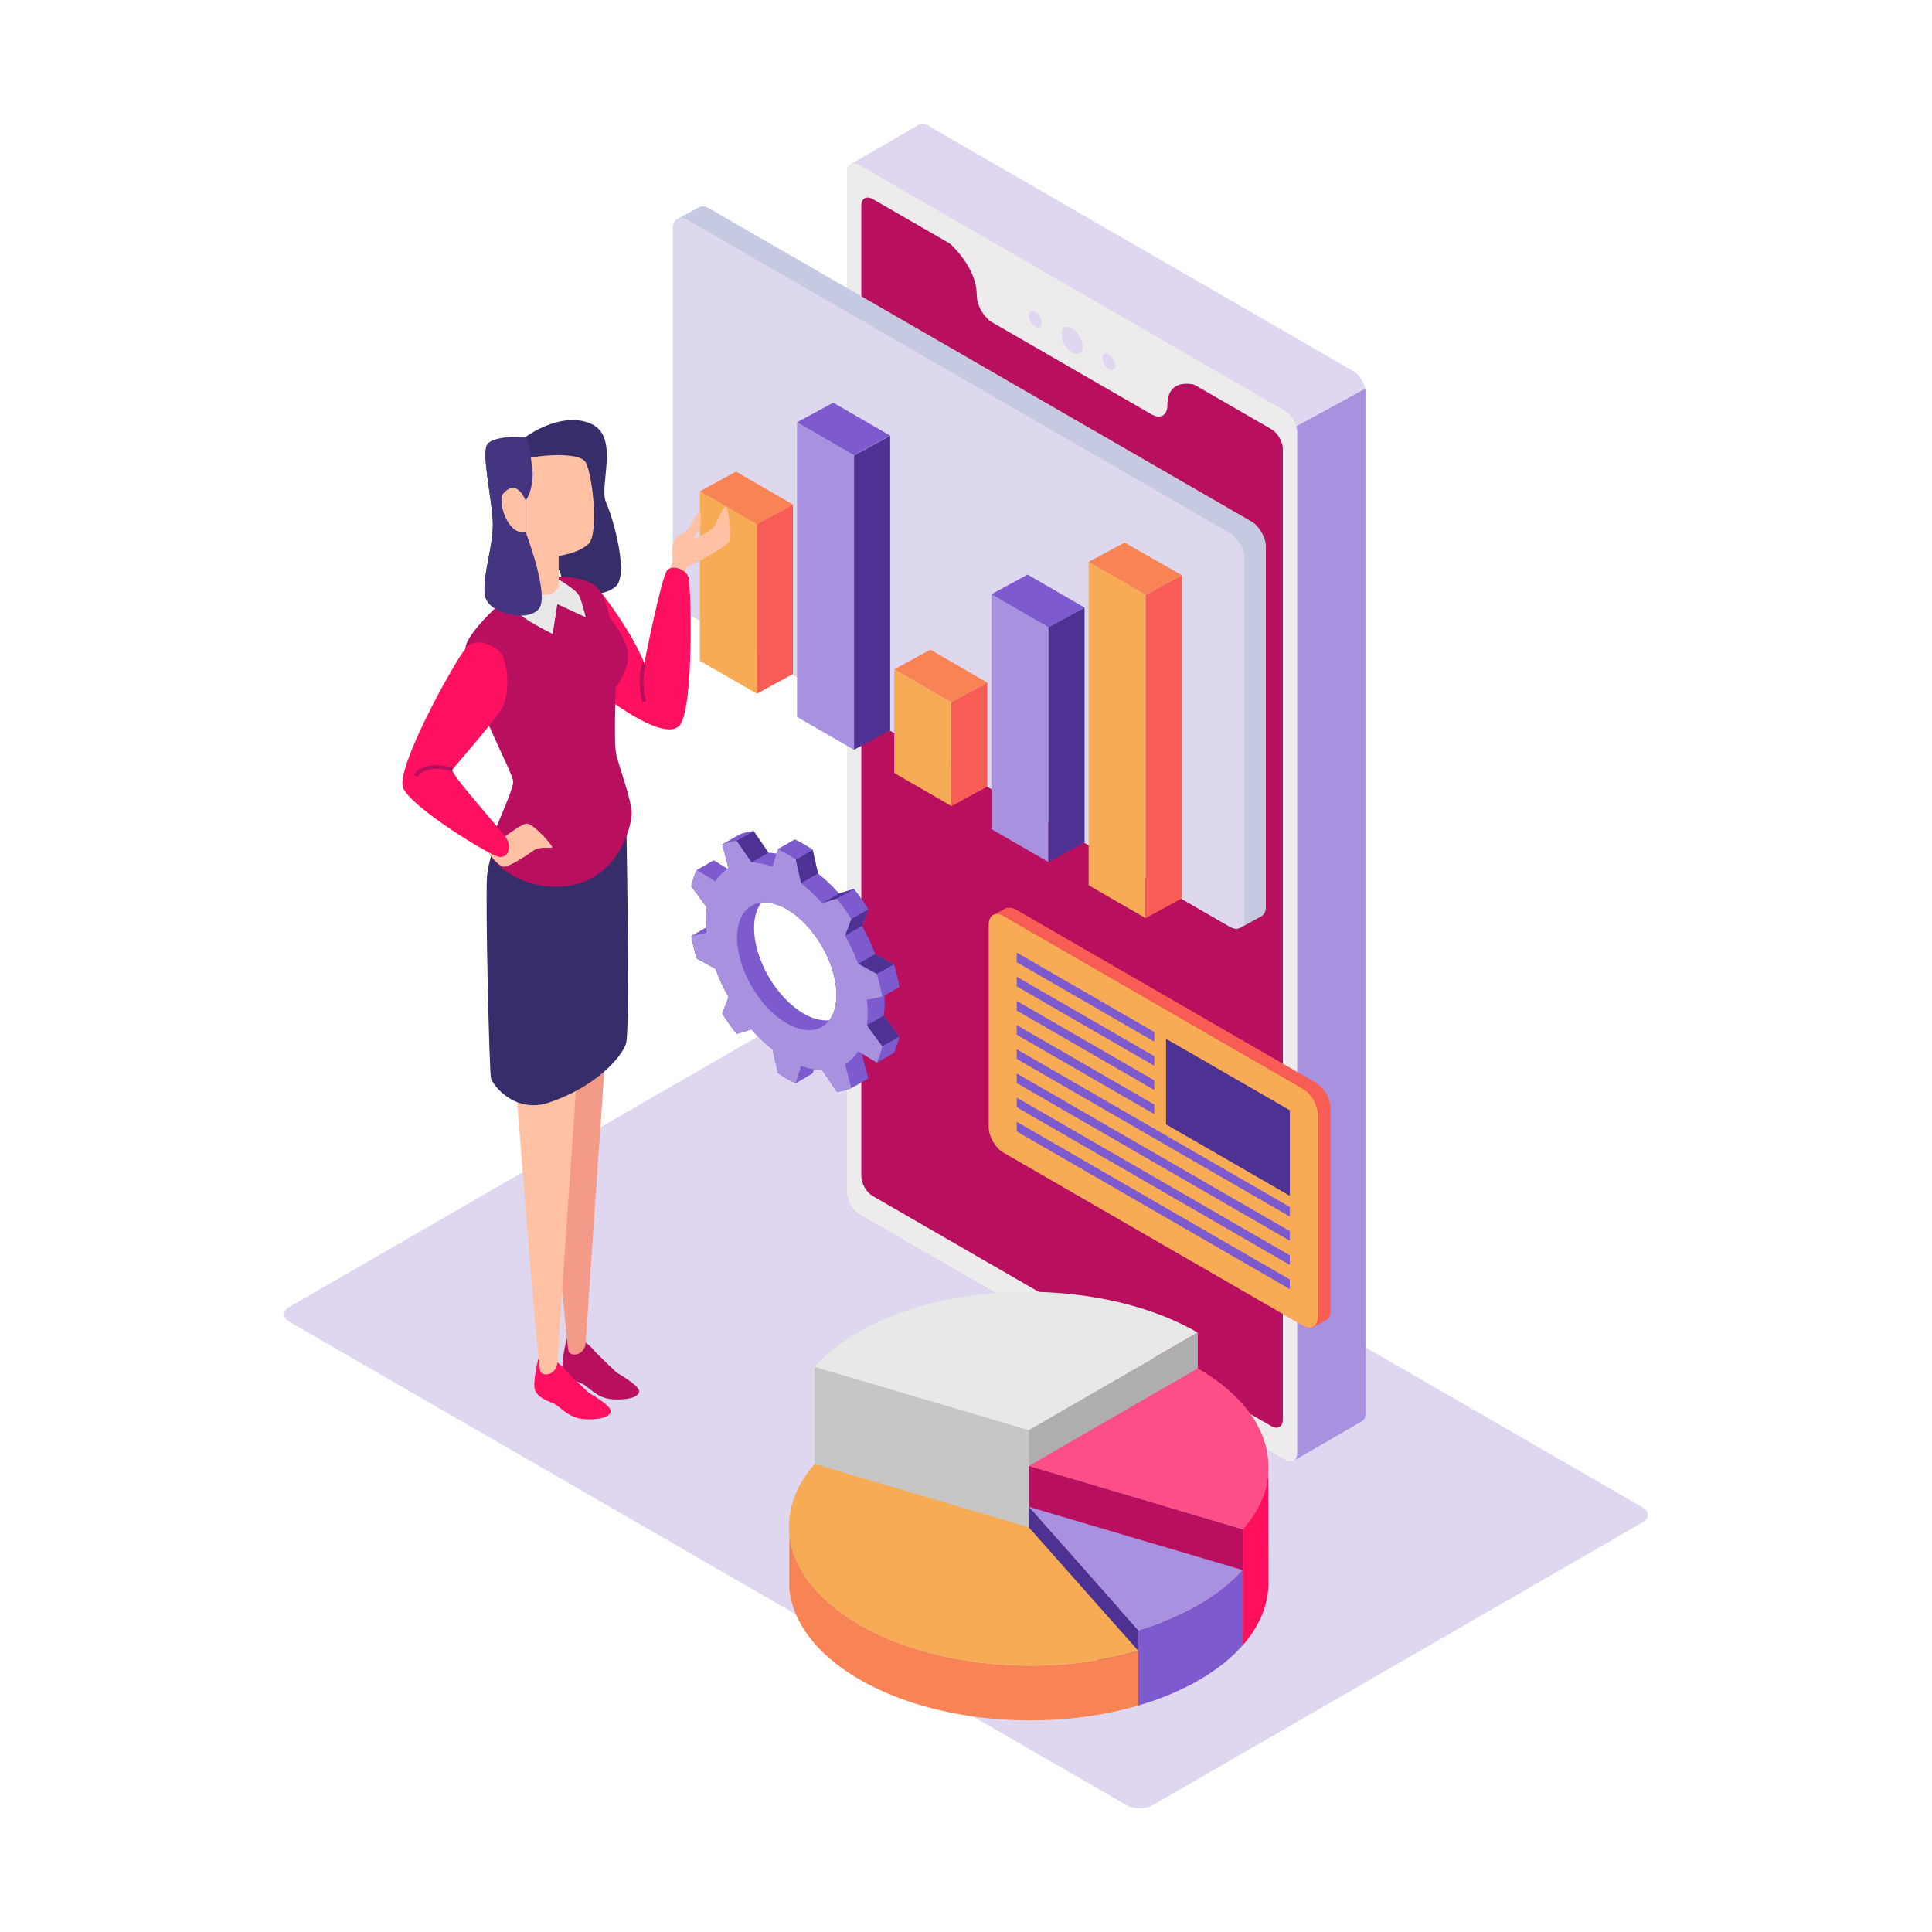 <?xml version="1.0" encoding="utf-8"?>
<!-- Generator: Adobe Illustrator 27.5.0, SVG Export Plug-In . SVG Version: 6.00 Build 0)  -->
<svg version="1.1" xmlns="http://www.w3.org/2000/svg" xmlns:xlink="http://www.w3.org/1999/xlink" x="0px" y="0px"
	 viewBox="0 0 500 500" style="enable-background:new 0 0 500 500;" xml:space="preserve">
<g id="BACKGROUND">
	<rect style="fill:#FFFFFF;" width="500" height="500"/>
</g>
<g id="OBJECTS">
	<g>
		<path style="fill:#DFD7EF;" d="M298.263,467.206c-1.841,1.063-4.835,1.057-6.687-0.012L74.902,342.098
			c-1.852-1.069-1.862-2.798-0.021-3.861l126.856-73.24c1.841-1.063,4.835-1.057,6.687,0.012l216.673,125.096
			c1.852,1.069,1.862,2.798,0.021,3.861L298.263,467.206z"/>
		<g>
			<g>
				<path style="fill:#DFD7EF;" d="M220.268,42.437l17.182-9.945c0.203-0.212,0.453-0.354,0.738-0.427L238.3,32l0.011,0.032
					c0.504-0.088,1.104,0.034,1.751,0.408l110.126,63.581c1.768,1.021,3.201,3.493,3.201,5.522v264.246
					c0,0.938-0.316,1.602-0.82,1.96l0.004,0.012l-0.067,0.039c-0.038,0.024-0.076,0.047-0.116,0.067l-17.339,10.036
					c-0.168,0.156-0.363,0.267-0.581,0.336l-0.165,0.095l-0.011-0.033c-0.509,0.098-1.122-0.026-1.781-0.406l-110.126-63.581
					c-1.768-1.021-3.201-3.493-3.201-5.522V44.546C219.186,43.454,219.609,42.729,220.268,42.437z"/>
				<path style="fill:#A891DF;" d="M222.388,314.314c-1.768-1.021-3.201-3.493-3.201-5.522v-4.407L333.213,111.57l20.08-10.937
					c0.057,0.309,0.096,0.614,0.096,0.91v264.246c0,0.938-0.316,1.602-0.82,1.96l0.004,0.012l-0.067,0.039
					c-0.038,0.024-0.076,0.047-0.116,0.067l-17.339,10.036c-0.168,0.156-0.363,0.267-0.581,0.336l-0.165,0.095l-0.011-0.033
					c-0.509,0.098-1.122-0.026-1.781-0.406L222.388,314.314z"/>
			</g>
			<path style="fill:#EDEBEC;" d="M219.186,308.792c0,2.029,1.433,4.501,3.201,5.522l110.126,63.581
				c1.768,1.021,3.201,0.204,3.201-1.825V111.824c0-2.029-1.433-4.501-3.201-5.522L222.388,42.721
				c-1.768-1.021-3.201-0.204-3.201,1.825V308.792z"/>
			<path style="fill:#B8105E;" d="M222.906,304.388c0,1.899,1.342,4.214,2.997,5.169l103.094,59.522
				c1.655,0.956,2.997,0.191,2.997-1.709V116.228c0-1.899-1.342-4.214-2.997-5.169L225.903,51.537
				c-1.655-0.956-2.997-0.191-2.997,1.709V304.388z"/>
			<g>
				<path style="fill:#EDEBEC;" d="M256.865,68.978l41.17,23.77l12.433,7.178c0,0-8.356-3.188-8.356,4.998
					c0,2.583-1.825,3.624-4.076,2.324l-41.17-23.77c-2.251-1.3-4.076-4.448-4.076-7.031c0-8.186-8.356-14.647-8.356-14.647
					L256.865,68.978z"/>
				<path style="fill:#DFD7EF;" d="M274.699,86.524c0,1.744,1.232,3.868,2.751,4.746c1.52,0.877,2.752,0.175,2.752-1.569
					c0-1.744-1.232-3.868-2.752-4.746C275.931,84.078,274.699,84.78,274.699,86.524z"/>
				<g>
					<path style="fill:#DFD7EF;" d="M285.291,92.639c0,1.069,0.755,2.372,1.687,2.91c0.932,0.538,1.687,0.107,1.687-0.962
						c0-1.069-0.755-2.372-1.687-2.91C286.046,91.139,285.291,91.57,285.291,92.639z"/>
					<path style="fill:#DFD7EF;" d="M266.236,81.638c0,1.069,0.755,2.372,1.687,2.91c0.932,0.538,1.687,0.107,1.687-0.962
						c0-1.069-0.755-2.372-1.687-2.91C266.991,80.138,266.236,80.569,266.236,81.638z"/>
				</g>
			</g>
		</g>
		<g>
			<g>
				<path style="fill:#F75D55;" d="M340.533,280.2l-77.522-44.757c-0.866-0.5-1.654-0.609-2.292-0.418l-0.171-0.103l-3.339,1.819
					c-0.109,0.047-0.213,0.102-0.311,0.169l-0.314,0.171l0.002,0.083c-0.424,0.458-0.676,1.163-0.676,2.083v52.503
					c0,2.405,1.699,5.335,3.795,6.545l77.522,44.757c0.857,0.495,1.64,0.608,2.275,0.425l0.144,0.097l3.246-1.768
					c0.197-0.067,0.376-0.165,0.538-0.293l0.18-0.098l-0.002-0.047c0.449-0.456,0.721-1.171,0.721-2.12v-52.503
					C344.328,284.341,342.629,281.41,340.533,280.2z"/>
				<g>
					<path style="fill:#F7AB55;" d="M255.91,291.75c0,2.405,1.699,5.335,3.795,6.545l77.522,44.757
						c2.096,1.21,3.795,0.241,3.795-2.163v-52.503c0-2.405-1.699-5.335-3.795-6.545l-77.522-44.757
						c-2.096-1.21-3.795-0.241-3.795,2.164V291.75z"/>
					<g>
						<polygon style="fill:#4E3293;" points="301.772,290.982 333.811,309.48 333.811,287.334 301.772,268.837 						"/>
						<g>
							<g>
								<polygon style="fill:#7D5ACE;" points="263.12,249.009 298.736,269.572 298.736,267.084 263.12,246.521 								"/>
								<polygon style="fill:#7D5ACE;" points="263.12,255.265 298.736,275.828 298.736,273.34 263.12,252.777 								"/>
								<polygon style="fill:#7D5ACE;" points="263.12,267.778 298.736,288.341 298.736,285.853 263.12,265.289 								"/>
								<polygon style="fill:#7D5ACE;" points="263.12,261.521 298.736,282.085 298.736,279.596 263.12,259.033 								"/>
								<polygon style="fill:#7D5ACE;" points="263.12,292.803 333.811,333.616 333.811,331.128 263.12,290.314 								"/>
								<polygon style="fill:#7D5ACE;" points="263.12,286.546 333.811,327.36 333.811,324.872 263.12,284.058 								"/>
								<polygon style="fill:#7D5ACE;" points="263.12,280.29 333.811,321.104 333.811,318.616 263.12,277.802 								"/>
								<polygon style="fill:#7D5ACE;" points="263.12,274.034 333.811,314.848 333.811,312.359 263.12,271.546 								"/>
							</g>
						</g>
					</g>
				</g>
			</g>
			<g>
				<path style="fill:#7D5ACE;" d="M210.357,277.746l0.303-1.004c0.714,0.118,1.415,0.198,2.091,0.211l3.841,5.61
					c1.326-0.143,2.709-0.522,3.864-1.017l4.28-2.443l-0.029-0.044l-1.612-6.128c0.069-0.042,0.131-0.095,0.199-0.139l3.699,2.182
					l4.324-2.479c0.601-1.26,1.076-2.669,1.418-4.212l-3.998-5.451c0.129-1.005,0.219-2.047,0.219-3.167
					c0-0.664-0.038-1.339-0.091-2.018l3.869-2.209v-0.029c-0.343-1.939-0.817-3.895-1.418-5.849l-4.829-2.635
					c-0.913-2.487-2.062-4.939-3.394-7.296l1.621-4.291c-1.155-1.828-2.4-3.593-3.726-5.267l-3.841,1.175
					c-1.706-1.937-3.536-3.69-5.463-5.194l-1.367-6.116c-0.76-0.517-1.528-1.007-2.305-1.456c-0.778-0.449-1.546-0.846-2.305-1.206
					l-4.28,2.443l-0.459,1.191c-0.714-0.118-1.415-0.198-2.091-0.211l-3.841-5.61c-1.326,0.143-2.571,0.469-3.726,0.965
					l-4.399,2.504l1.621,6.163c-0.069,0.042-0.132,0.095-0.199,0.139l-3.625-2.208l-4.403,2.514l-0.008,0.004l0.003,0.006
					c-0.597,1.255-1.069,2.657-1.41,4.192l3.998,5.451c-0.129,1.005-0.219,2.047-0.219,3.167c0,0.675,0.039,1.361,0.094,2.05
					l-3.872,2.205c0.343,1.939,0.817,3.895,1.418,5.849l4.829,2.635c0.913,2.487,2.062,4.939,3.394,7.296l-1.621,4.291
					c1.155,1.828,2.4,3.593,3.726,5.267l3.841-1.175c1.706,1.937,3.536,3.69,5.463,5.194l1.367,6.116
					c0.76,0.517,1.528,1.007,2.305,1.456c0.778,0.449,1.546,0.846,2.305,1.206L210.357,277.746z M214.626,264.03
					c-1.934,0.219-4.191-0.302-6.612-1.7c-7.102-4.101-12.86-14.032-12.86-22.182c0-2.782,0.683-4.98,1.85-6.528
					c1.934-0.218,4.191,0.303,6.612,1.7c7.102,4.101,12.86,14.032,12.86,22.182C216.476,260.284,215.792,262.483,214.626,264.03z"/>
				<polygon style="fill:#4E3293;" points="212.751,233.751 217.15,231.247 220.991,230.072 216.592,232.577 				"/>
				<path style="fill:#7D5ACE;" d="M191.312,216.053l-4.399,2.504l0.006,0.021l3.72-0.986l4.399-2.505
					C193.712,215.232,192.467,215.558,191.312,216.053z"/>
				<polygon style="fill:#4E3293;" points="194.441,223.209 198.84,220.705 198.847,220.651 195.038,215.089 190.639,217.593 				
					"/>
				<path style="fill:#7D5ACE;" d="M201.389,219.822l4.757,2.568l4.188-2.39l-0.014-0.063c-0.76-0.517-1.528-1.007-2.305-1.456
					c-0.778-0.449-1.546-0.846-2.305-1.206l-4.28,2.443L201.389,219.822z"/>
				<polygon style="fill:#4E3293;" points="210.334,220 205.938,222.52 207.288,228.558 211.687,226.053 				"/>
				<path style="fill:#7D5ACE;" d="M220.318,237.843l4.399-2.504c-1.155-1.828-2.4-3.593-3.726-5.267l-4.399,2.504L220.318,237.843z
					"/>
				<polygon style="fill:#4E3293;" points="218.697,242.135 223.096,239.63 224.716,235.339 220.318,237.843 				"/>
				<path style="fill:#7D5ACE;" d="M226.92,252.065l1.418,5.849l4.399-2.504c-0.343-1.939-0.817-3.895-1.418-5.849L226.92,252.065z"
					/>
				<polygon style="fill:#4E3293;" points="226.92,252.065 231.318,249.56 226.489,246.926 222.091,249.43 				"/>
				<polygon style="fill:#4E3293;" points="224.34,265.336 225.294,270.263 228.338,270.788 232.737,268.283 228.739,262.832 				
					"/>
				<path style="fill:#A891DF;" d="M182.891,241.406l-3.998,0.835c0.343,1.939,0.817,3.895,1.418,5.849l4.829,2.635
					c0.913,2.487,2.062,4.939,3.394,7.296l-1.621,4.291c1.155,1.828,2.4,3.593,3.726,5.267l3.841-1.175
					c1.706,1.937,3.536,3.69,5.463,5.194l1.367,6.116c0.76,0.517,1.528,1.007,2.305,1.456c0.778,0.449,1.546,0.846,2.305,1.206
					l1.368-4.537c1.927,0.72,3.757,1.081,5.463,1.114l3.841,5.61c1.326-0.143,2.571-0.469,3.726-0.965l-1.621-6.163
					c1.331-0.819,2.48-1.944,3.394-3.377l4.829,2.941c0.601-1.26,1.076-2.669,1.418-4.212l-3.998-5.451
					c0.129-1.005,0.219-2.047,0.219-3.167c0-1.12-0.09-2.266-0.219-3.42l3.998-0.835c-0.343-1.939-0.817-3.895-1.418-5.849
					l-4.829-2.635c-0.913-2.487-2.062-4.939-3.394-7.296l1.621-4.291c-1.155-1.828-2.4-3.593-3.726-5.267l-3.841,1.175
					c-1.706-1.937-3.536-3.69-5.463-5.194l-1.368-6.116c-0.76-0.517-1.528-1.007-2.305-1.456c-0.778-0.449-1.546-0.846-2.305-1.206
					l-1.367,4.537c-1.927-0.721-3.757-1.081-5.463-1.114l-3.841-5.61c-1.326,0.143-2.571,0.469-3.726,0.964l1.621,6.163
					c-1.332,0.819-2.48,1.945-3.394,3.377l-4.829-2.941c-0.601,1.26-1.076,2.669-1.418,4.212l3.998,5.451
					c-0.129,1.005-0.219,2.047-0.219,3.167C182.672,239.106,182.762,240.252,182.891,241.406z M190.755,242.653
					c0-8.15,5.758-11.433,12.86-7.332c7.102,4.101,12.86,14.032,12.86,22.182c0,8.15-5.758,11.433-12.86,7.332
					C196.513,260.734,190.755,250.803,190.755,242.653z"/>
			</g>
			<g>
				<g>
					<path style="fill:#C5C9E2;" d="M323.812,134.925L183.513,53.924c-1.127-0.651-2.128-0.654-2.823-0.16l-0.015-0.009
						l-5.132,2.795c-0.836,0.316-1.38,1.19-1.38,2.537v93.186c0,2.405,1.699,5.335,3.795,6.545l140.299,81.002
						c1.053,0.608,2.004,0.664,2.692,0.267l0.042,0.025l5.397-2.939l-0.002-0.038c0.747-0.364,1.222-1.217,1.222-2.478v-93.186
						C327.606,139.066,325.907,136.135,323.812,134.925z"/>
					<g>
						<path style="fill:#DDD8EE;" d="M174.162,152.273c0,2.405,1.699,5.335,3.795,6.545l140.299,81.001
							c2.096,1.21,3.795,0.241,3.795-2.163V144.47c0-2.405-1.699-5.335-3.795-6.545L177.957,56.923
							c-2.096-1.21-3.795-0.241-3.795,2.164V152.273z"/>
					</g>
				</g>
				<g>
					<g>
						<polygon style="fill:#A891DF;" points="206.276,185.535 221.021,194.048 221.021,117.818 206.276,109.305 						"/>
						<polygon style="fill:#7D5ACE;" points="230.376,112.738 221.021,117.833 206.276,109.303 215.631,104.207 						"/>
						<polygon style="fill:#4E3293;" points="230.376,112.787 221.021,117.882 221.021,194.048 230.376,188.953 						"/>
					</g>
					<g>
						<polygon style="fill:#F7AB55;" points="181.122,171.012 195.867,179.525 195.867,135.643 181.122,127.13 						"/>
						<polygon style="fill:#F88455;" points="205.222,130.574 195.867,135.67 181.122,127.139 190.477,122.044 						"/>
						<polygon style="fill:#F75D55;" points="205.222,130.566 195.867,135.661 195.867,179.525 205.222,174.43 						"/>
					</g>
					<g>
						<polygon style="fill:#A891DF;" points="256.584,214.58 271.329,223.093 271.329,162.291 256.584,153.778 						"/>
						<polygon style="fill:#7D5ACE;" points="280.684,157.23 271.329,162.326 256.584,153.795 265.939,148.7 						"/>
						<polygon style="fill:#4E3293;" points="280.684,157.23 271.329,162.326 271.329,223.093 280.684,217.998 						"/>
					</g>
					<g>
						<polygon style="fill:#F7AB55;" points="231.43,200.057 246.175,208.571 246.175,181.783 231.43,173.269 						"/>
						<polygon style="fill:#F88455;" points="255.53,176.663 246.175,181.758 231.43,173.227 240.785,168.132 						"/>
						<polygon style="fill:#F75D55;" points="255.53,176.663 246.175,181.758 246.175,208.671 255.53,203.575 						"/>
					</g>
					<g>
						<polygon style="fill:#F7AB55;" points="281.738,229.103 296.483,237.616 296.483,153.922 281.738,145.408 						"/>
						<polygon style="fill:#F75D55;" points="305.838,148.844 296.483,153.939 296.483,237.616 305.838,232.521 						"/>
						<polygon style="fill:#F88455;" points="281.738,145.408 291.041,140.413 305.838,148.844 296.483,153.939 						"/>
					</g>
				</g>
			</g>
		</g>
		<polygon style="fill:none;stroke:#000000;stroke-miterlimit:10;" points="244.539,380.81 244.539,380.81 244.539,380.81 		"/>
		<polygon style="fill:none;stroke:#000000;stroke-miterlimit:10;" points="244.539,380.81 244.539,380.81 244.539,380.81 		"/>
		<polygon style="fill:none;stroke:#000000;stroke-miterlimit:10;" points="244.539,380.81 244.539,380.81 244.539,380.81 		"/>
		<g>
			<g>
				<g>
					<path style="fill:#E8E8E8;" d="M237.886,338.157c11.769-3.448,25.063-4.576,37.866-3.389
						c12.517,1.161,24.561,4.526,34.233,10.11l-43.748,25.258h0l-55.389-16.368c2.867-3.262,6.647-6.323,11.367-9.048
						C226.933,341.994,232.235,339.812,237.886,338.157z"/>
					<polygon style="fill:#AEAEB0;" points="266.236,370.136 266.236,409.417 309.984,384.159 309.984,344.878 					"/>
					<polygon style="fill:#C6C6C6;" points="210.847,353.767 210.847,393.048 266.236,409.417 266.236,370.136 					"/>
				</g>
				<g>
					<path style="fill:#FD4E87;" d="M327.495,373.9c2.056,7.392,0.102,15.067-5.87,21.862l-55.389-16.368l43.748-25.258
						C319.656,359.72,325.485,366.673,327.495,373.9z"/>
					<path style="fill:#FF0F5C;" d="M328.278,410.208c-0.146,5.359-2.362,10.695-6.653,15.577v-30.023
						c4.106-4.672,6.313-9.76,6.622-14.886L328.278,410.208z"/>
					<polygon style="fill:#B8105E;" points="266.236,379.394 266.236,409.417 321.626,425.785 321.626,395.762 					"/>
				</g>
				<g>
					<path style="fill:#A891DF;" d="M321.626,406.328c-2.867,3.262-6.647,6.323-11.367,9.048c-4.72,2.725-10.022,4.907-15.672,6.563
						l-28.35-31.979L321.626,406.328z"/>
					<path style="fill:#7D5ACE;" d="M321.626,425.785c-2.867,3.262-6.647,6.323-11.367,9.048c-4.72,2.725-10.022,4.907-15.672,6.563
						v-19.456c5.65-1.655,10.953-3.837,15.672-6.563c4.72-2.725,8.499-5.786,11.367-9.048V425.785z"/>
					<polygon style="fill:#4E3293;" points="294.587,441.396 266.236,409.417 266.236,389.96 294.587,421.939 					"/>
				</g>
			</g>
			<g>
				<path style="fill:#F88455;" d="M294.587,427.223c-11.769,3.448-25.063,4.576-37.866,3.389
					c-12.517-1.161-24.561-4.526-34.233-10.11c-9.671-5.584-15.501-12.537-17.511-19.764c-0.348-1.251-0.581-2.511-0.699-3.772
					l0.001,14.181c0.118,1.259,0.351,2.516,0.699,3.764c2.01,7.227,7.84,14.181,17.511,19.764c9.671,5.584,21.715,8.95,34.233,10.11
					c12.803,1.187,26.097,0.059,37.866-3.389V427.223z"/>
				<path style="fill:#F7AB55;" d="M266.236,395.243L266.236,395.243l28.35,31.979c-11.769,3.448-25.063,4.576-37.866,3.389
					c-12.517-1.161-24.561-4.526-34.233-10.11c-9.671-5.584-15.501-12.537-17.511-19.764c-2.056-7.392-0.102-15.067,5.87-21.862
					L266.236,395.243z"/>
			</g>
		</g>
		<g>
			<g>
				<g>
					<path style="fill:#B8105E;" d="M146.621,346.714c0,0-1.566,6.133-0.786,7.951c0.779,1.818,2.637,2.548,4.584,3.327
						c1.948,0.779,3.895,3.896,8.181,4.155c4.285,0.26,7.142-0.779,6.752-2.337c-0.39-1.558-5.713-4.545-5.713-4.545
						s-5.623-5.275-6.272-6.184C152.717,348.172,147.278,343.589,146.621,346.714z"/>
					<path style="fill:#F49A89;" d="M139.402,256.588c0,0,6.901,91.769,7.782,93.238c0.881,1.468,4.232,0.734,4.392-2.349
						c0.16-3.083,6.327-92.357,6.327-92.357L139.402,256.588z"/>
				</g>
				<g>
					<path style="fill:#FF1061;" d="M139.277,351.857c0,0-1.566,6.133-0.786,7.951c0.779,1.818,2.637,2.548,4.584,3.327
						c1.948,0.779,3.896,3.895,8.181,4.155c4.285,0.26,7.142-0.779,6.752-2.337c-0.39-1.558-5.713-4.545-5.713-4.545
						s-5.623-5.275-6.272-6.184C145.373,353.315,139.934,348.732,139.277,351.857z"/>
					<path style="fill:#FFC1A3;" d="M132.059,261.731c0,0,6.901,91.77,7.782,93.238c0.881,1.468,4.232,0.734,4.392-2.349
						c0.16-3.083,6.327-92.357,6.327-92.357L132.059,261.731z"/>
				</g>
				<path style="fill:#382D6B;" d="M133.087,206.082c0,0-6.607,14.036-7.048,20.673c-0.44,6.637,0.587,50.54,1.028,52.302
					s6.159,9.212,14.906,6.314c11.964-3.964,18.866-11.637,20.04-15.308c1.175-3.671,0-60.897,0-60.897
					S149.679,197.565,133.087,206.082z"/>
			</g>
			<g>
				<path style="fill:#FFC1A3;" d="M174.131,145.2c0,0-0.528-4.694,0.661-5.822c1.189-1.127,2.402-1.512,3.336-2.52
					c0.935-1.008,2.102-4.14,2.779-4.182c0.678-0.042,0.533,2.585,0.175,3.934c-0.359,1.348-1.77,2.613-1.375,2.731
					c0.395,0.118,3.574-1.812,4.521-2.449c0.947-0.636,2.818-5.58,3.551-5.83c0.733-0.249,1.483,7.783,0.91,9.1
					c-0.573,1.318-9.391,6.074-10.305,6.169c-0.914,0.095-1.634,4.119-1.634,4.119l-4.055-1.524L174.131,145.2z"/>
				<g>
					<path style="fill:#FF1061;" d="M154.741,152.246c0,0,8.338,10.278,12.008,19.382c0,0,4.478-22.612,5.946-24.081
						c1.468-1.468,4.699-0.116,5.433,1.646c0.734,1.762,1.504,32.809-2.02,38.242c-3.524,5.433-20.556-7.288-23.64-10.839
						C149.385,173.045,152.021,158.317,154.741,152.246z"/>
					<path style="fill:none;stroke:#B8105E;stroke-miterlimit:10;" d="M166.749,171.627c0,0-1.638,4.054,0,9.984"/>
				</g>
			</g>
			<path style="fill:#382D6B;" d="M140.009,152.01c0.324,2.424,0.27,4.489-0.519,5.516c-2.753,3.585-13.492,1.505-14.043-3.788
				c-0.551-5.293,2.478-12.982,2.065-19.256c-0.413-6.275-2.753-16.681-1.514-19.256c1.239-2.575,10.05-2.162,10.05-2.162
				s9.086-6.746,16.796-3.442s2.065,16.107,3.992,20.375c1.927,4.268,6.043,19.045,2.398,21.89
				c-5.644,4.406-13.549-0.964-13.549-0.964l-0.861-3.501L140.009,152.01z"/>
			<path style="fill:#B8105E;" d="M120.459,167.856c-0.051-3.699,10.425-13.9,16.298-16.983c5.873-3.083,14.668-1.357,17.269,0.665
				c2.6,2.022,3.728,8.145,3.728,8.145s4.486,5.589,4.78,9.544c0.294,3.956-3.165,8.775-3.165,8.775s-0.587,14.392,0.147,17.418
				c0.734,3.026,4.111,12.13,3.964,15.36c-0.147,3.23-3.377,16.152-15.711,18.354c-12.334,2.202-21.437-6.314-21.29-9.104
				c0.147-2.79,6.331-15.092,6.331-17.717C132.81,199.688,120.606,178.526,120.459,167.856z"/>
			<path style="fill:#E8E8E8;" d="M133.747,152.772c0,0-0.551,3.68,0,5.332c0.551,1.652,9.288,5.981,9.288,5.981l1.198-7.743
				l7.355,3.414c0,0-1.003-4.3-1.823-5.784c-0.82-1.484-5.998-4.538-5.998-4.538S138.152,148.321,133.747,152.772z"/>
			<g>
				<path style="fill:#FFC1A3;" d="M125.931,220.113c0,0,2.941,4.19,4.462,4.19c1.521,0,6.219-3.093,7.688-4.19
					c1.468-1.096,4.526-0.509,4.832-0.803c0.307-0.294-4.832-6.167-6.594-6.167S125.931,220.113,125.931,220.113z"/>
				<g>
					<path style="fill:#FF1061;" d="M120.459,167.856c2.518-3.218,7.048-0.963,8.883,0.791c1.835,1.755,3.304,10.858,0,15.557
						c-3.304,4.699-11.526,13.949-12.26,14.977c-0.734,1.028,13.327,16.298,14.225,18.207c0.898,1.909,0.328,4.529-1.965,4.405
						c-2.293-0.124-23.126-12.956-25.035-17.931C102.399,198.887,116.935,172.359,120.459,167.856z"/>
					<path style="fill:none;stroke:#B8105E;stroke-miterlimit:10;" d="M117.082,199.181c0,0-6.811-2.361-9.544,1.615"/>
				</g>
			</g>
			<g>
				<path style="fill:#FFC1A3;" d="M131.107,120.824c1.445-2.685,18.622-4.663,20.48-1.152c1.859,3.511,3.39,18.583,0.705,21.096
					c-2.685,2.514-7.71,3.09-7.71,3.09v7.968c0,0-1.996,4.672-8.398,0.129v-10.119L131.107,120.824z"/>
				<path style="fill:#453580;" d="M125.998,115.225c-1.239,2.575,1.101,12.982,1.514,19.256c0.413,6.275-2.616,13.963-2.065,19.256
					c0.551,5.293,11.289,7.373,14.043,3.788c2.753-3.585-3.442-19.819-3.442-19.819v-8.123c1.363-2.045,1.788-4.674,1.818-7.06
					l-0.717-6.295l-1.101-3.166C136.048,113.063,127.237,112.65,125.998,115.225z"/>
				<path style="fill:#FFC1A3;" d="M136.048,137.706v-8.123c0,0-2.203-6.058-5.851-1.79
					C128.74,129.497,131.229,138.67,136.048,137.706z"/>
			</g>
		</g>
	</g>
</g>
</svg>
